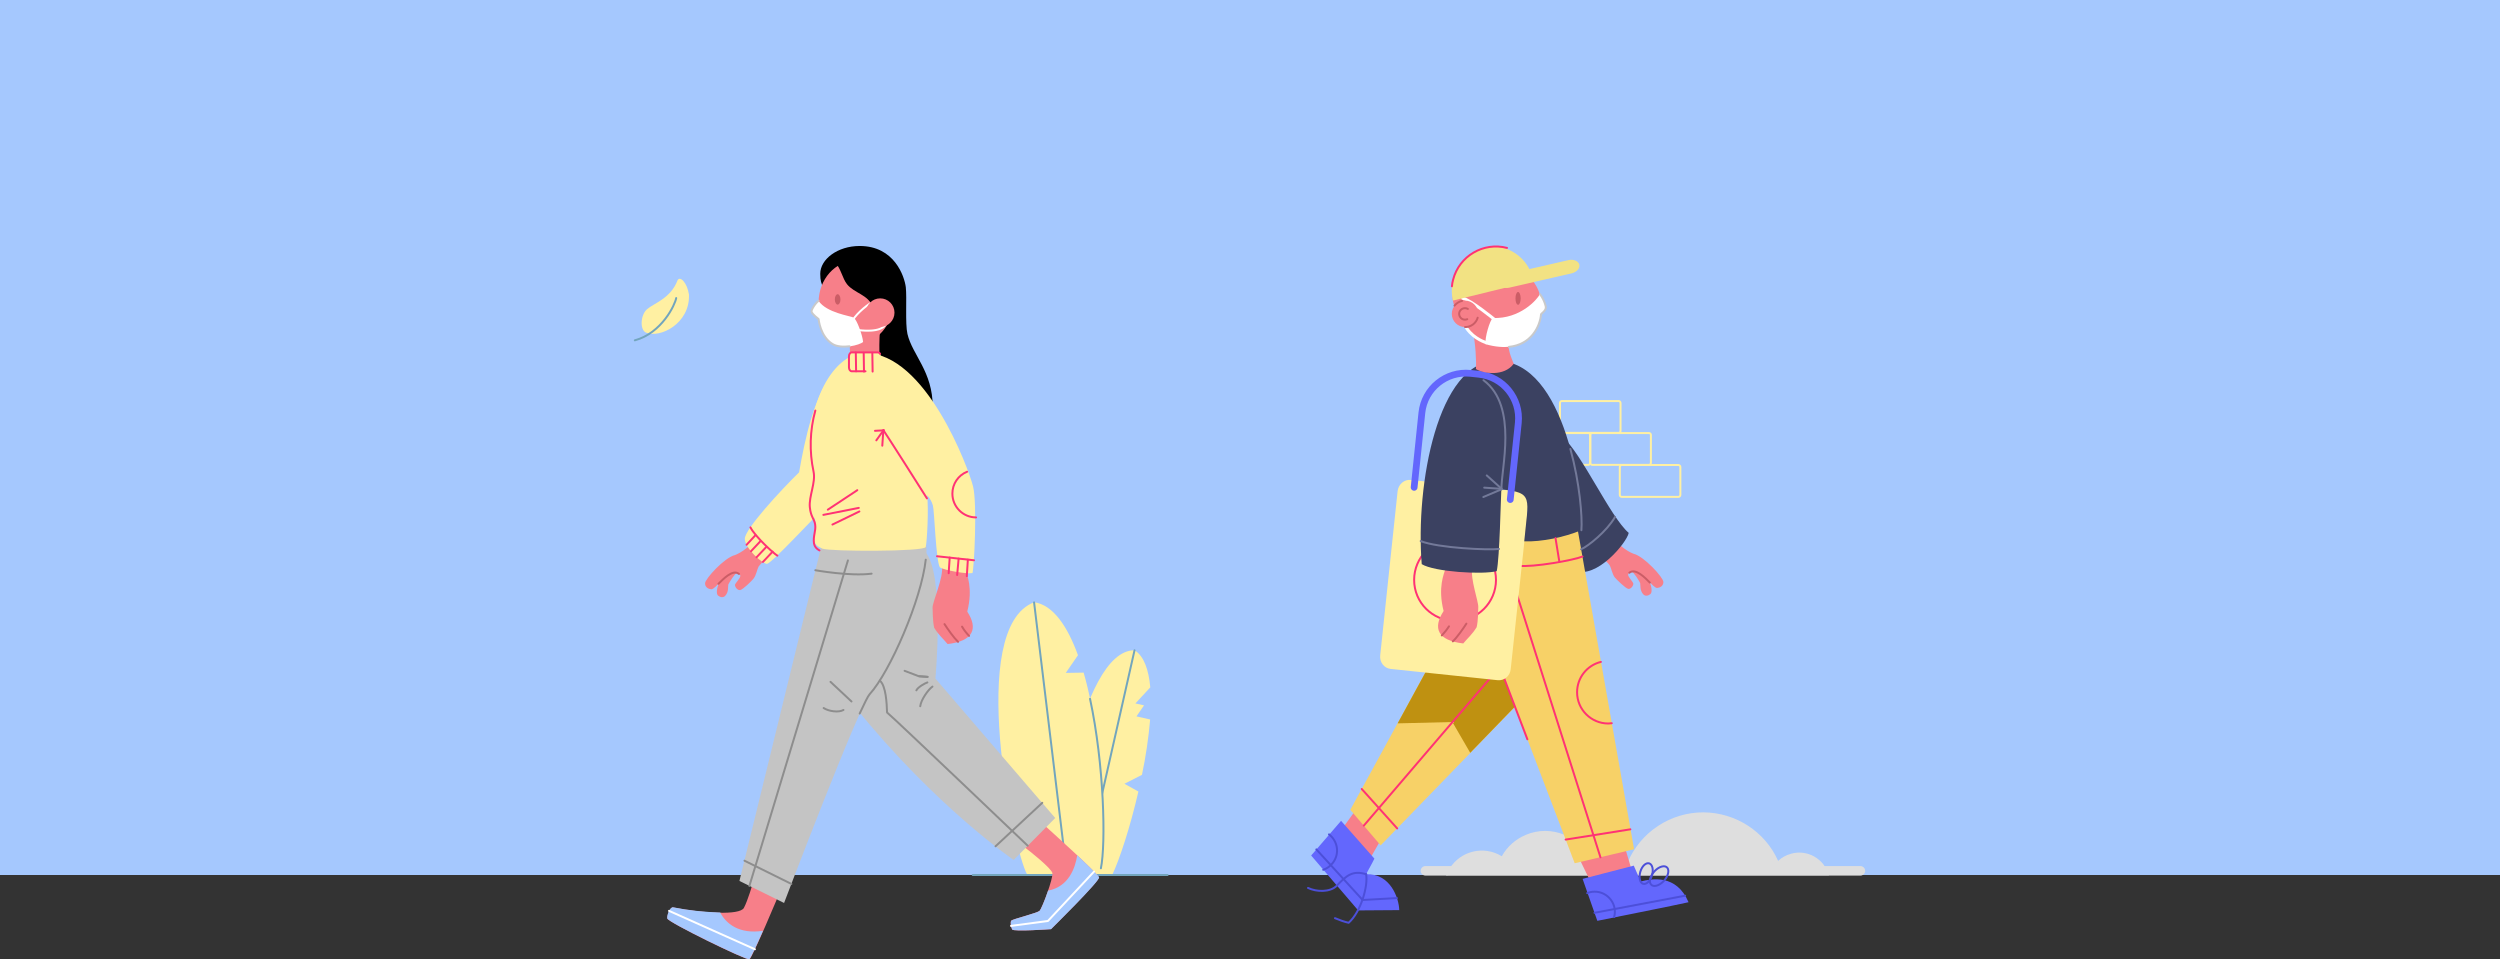 <?xml version="1.0" encoding="utf-8"?>
<!-- Generator: Adobe Illustrator 24.1.2, SVG Export Plug-In . SVG Version: 6.00 Build 0)  -->
<svg version="1.1" id="Calque_1" xmlns="http://www.w3.org/2000/svg" xmlns:xlink="http://www.w3.org/1999/xlink" x="0px" y="0px"
	 viewBox="0 0 1680 644.7" style="enable-background:new 0 0 1680 644.7;" xml:space="preserve">
<rect x="0" y="0" width="1680" height="644.7" fill="#333333" stroke="none"/>
<style type="text/css">
	.st0{fill:#A5C8FE;}
	.st1{fill:none;stroke:#FFF0A2;stroke-width:1.342;stroke-linecap:round;stroke-linejoin:round;}
	.st2{fill-rule:evenodd;clip-rule:evenodd;fill:#DEDEDE;}
	.st3{fill-rule:evenodd;clip-rule:evenodd;fill:#F77F89;}
	.st4{fill-rule:evenodd;clip-rule:evenodd;fill:#6367FD;}
	.st5{fill:none;stroke:#4C4FD9;stroke-width:1.342;stroke-linecap:round;stroke-linejoin:round;}
	.st6{fill-rule:evenodd;clip-rule:evenodd;fill:#F7D167;}
	.st7{fill:none;stroke:#FF3274;stroke-width:1.342;stroke-linecap:round;stroke-linejoin:round;}
	.st8{fill-rule:evenodd;clip-rule:evenodd;fill:#BF9111;}
	.st9{fill-rule:evenodd;clip-rule:evenodd;fill:#3B4161;}
	.st10{fill-rule:evenodd;clip-rule:evenodd;fill:#FFF0A2;}
	.st11{fill:none;stroke:#6367FD;stroke-width:4.544;stroke-linecap:round;stroke-linejoin:round;}
	.st12{fill-rule:evenodd;clip-rule:evenodd;fill:#FFFFFF;}
	.st13{fill:none;stroke:#FFFFFF;stroke-width:2.047;stroke-linecap:round;stroke-linejoin:round;}
	.st14{fill-rule:evenodd;clip-rule:evenodd;fill:#CB5D66;}
	.st15{fill:none;stroke:#737999;stroke-width:1.342;stroke-linecap:round;stroke-linejoin:round;}
	.st16{fill:none;stroke:#CB5D66;stroke-width:1.342;stroke-linecap:round;stroke-linejoin:round;}
	.st17{fill-rule:evenodd;clip-rule:evenodd;fill:#F2E283;}
	.st18{fill:none;stroke:#C9C9C9;stroke-width:1.342;stroke-linecap:round;stroke-linejoin:round;}
	.st19{fill:none;stroke:#72A5BD;stroke-width:1.342;stroke-linecap:round;stroke-linejoin:round;}
	.st20{fill-rule:evenodd;clip-rule:evenodd;fill:#A5C8FE;}
	.st21{fill-rule:evenodd;clip-rule:evenodd;fill:#C4C4C4;}
	.st22{fill-rule:evenodd;clip-rule:evenodd;}
	.st23{fill:none;stroke:#FFFFFF;stroke-width:1.342;stroke-linecap:round;stroke-linejoin:round;}
	.st24{fill:none;stroke:#8D8D8D;stroke-width:1.342;stroke-linecap:round;stroke-linejoin:round;}
</style>
<rect class="st0" width="1680" height="588"/>
<g>
	<g id="Layer_2_1_">
		<g id="Layer_1-2_1_">
			<path class="st1" d="M1108.1,291H1070c-0.7,0-1.3,0.6-1.3,1.3v18.8c0,0.7,0.6,1.3,1.3,1.3h38.1c0.7,0,1.3-0.6,1.3-1.3v-18.8
				C1109.4,291.6,1108.9,291,1108.1,291z"/>
			<path class="st1" d="M1087.7,269.5h-38.1c-0.7,0-1.3,0.6-1.3,1.3v18.8c0,0.7,0.6,1.3,1.3,1.3h38.1c0.7,0,1.3-0.6,1.3-1.3v-18.8
				C1089,270.1,1088.4,269.5,1087.7,269.5z"/>
			<path class="st1" d="M1067.3,291h-38.1c-0.7,0-1.3,0.6-1.3,1.3v18.8c0,0.7,0.6,1.3,1.3,1.3h38.1c0.7,0,1.3-0.6,1.3-1.3v-18.8
				C1068.6,291.6,1068,291,1067.3,291z"/>
			<path class="st1" d="M1127.9,312.5h-38.1c-0.7,0-1.3,0.6-1.3,1.3v18.8c0,0.7,0.6,1.3,1.3,1.3h38.1c0.7,0,1.3-0.6,1.3-1.3v-18.8
				C1129.3,313.2,1128.6,312.5,1127.9,312.5z"/>
			<path class="st2" d="M1144.6,545.9c-22.1,0-42,13.2-50.7,33.3c-7.2-5.8-17.3-5.8-24.6-0.2c-7.2-17.1-26.9-25.2-43.9-18
				c-6.9,2.9-12.6,7.9-16.2,14.4c-12-7.4-27.7-3.7-35.1,8.3c-0.9,1.5-1.6,3-2.3,4.7c0.6,0,1.1-0.2,1.7-0.2h255.5
				c-3-11-14.4-17.6-25.4-14.5c-3.3,0.9-6.2,2.5-8.7,4.8C1186.1,558.8,1166.4,546,1144.6,545.9z"/>
			<path class="st2" d="M957.9,582h292.3c1.8,0,3.2,1.5,3.2,3.2l0,0l0,0c0,1.8-1.5,3.2-3.2,3.2H957.9c-1.8,0-3.2-1.5-3.2-3.2l0,0
				C954.7,583.5,956.1,582,957.9,582L957.9,582z"/>
			<path class="st3" d="M910.5,545.1l-8.6,11.9l17.6,22l8.1-14.1L910.5,545.1z"/>
			<path class="st4" d="M901.2,551.6l-20.1,23.3l31.6,36.9c0,0,21-0.2,27.6-0.2c-0.2-8.1-6-24.8-22.3-24.1
				c3.3-5.8,5.6-10.5,5.6-10.5L901.2,551.6z"/>
			<path class="st5" d="M918.1,587.5c-9.1-2.8-13.2,0.8-19.7,7.6c-4.5,4.7-13.8,4.3-19.4,1.6"/>
			<path class="st5" d="M897.1,617c3,1.3,6.1,2.4,9.2,3.1c8.3-7.4,13.2-24.9,11.7-32.8"/>
			<path class="st5" d="M893.1,560.7c6,4.6,7.2,13.1,2.6,19.1c-1.6,2.1-3.8,3.8-6.5,4.7"/>
			<path class="st5" d="M884.6,570.8l31.1,34l23-1.3"/>
			<path class="st6" d="M960.7,446.7l-53.3,97.5l20.4,23.9l96.2-99.2L1003,439L960.7,446.7z"/>
			<path class="st7" d="M938.9,556.7l-23.8-26.5"/>
			<path class="st8" d="M1002.9,439l-42.2,7.7l-21.5,39.4l36.8-0.9l12,20.7l35.9-37.1L1002.9,439z"/>
			<path class="st7" d="M916.5,554.8c21.8-25.6,88.6-103.4,88.6-103.4"/>
			<path class="st3" d="M1061.4,577.2l6.5,13.4l28.8-5.2l-4.8-16.2L1061.4,577.2z"/>
			<path class="st4" d="M1063.5,590.6l9.9,28.2c0,0,56.9-11.4,61.3-12.5c-8.1-19-24.6-15.8-31.9-14c-1.8-3.4-3.4-7-4.9-10.6
				L1063.5,590.6z"/>
			<path class="st5" d="M1102.3,585.8c1.1-3.8,3.8-6.3,6-5.6c2.1,0.7,3,4.2,1.8,8.1c-1.1,3.8-3.8,6.3-6,5.6
				C1102,593.3,1101.2,589.7,1102.3,585.8z"/>
			<path class="st5" d="M1112,585.3c3-3.1,6.8-4.1,8.4-2.2c1.6,1.9,0.5,6-2.5,9.1s-6.8,4.1-8.4,2.2
				C1107.8,592.5,1109,588.4,1112,585.3z"/>
			<path class="st3" d="M1085.7,364c3.6,2.9,7.3,6.3,12,8.1c7.1,1.7,20.1,16,20.1,19c0,2.9-2.6,3.9-4.2,4c-1.4,0.1-4.3-3.1-5.1-4.1
				c1.3,2.9,2,6.9,0.6,8.2c-1.5,1.2-3.5,1.7-4.9,0.1c-2.3-2.7-1.7-5.7-2-7.5c-1.1-2.2-4.2-7-5.6-7.6c-0.9,0.1-2.3,0.4-2.5,1.9
				c-0.2,1.5,3.2,4.7,3.5,6.1c0,1.7-1.9,3.9-3.5,3.5c-1.9-0.5-7.6-6.1-8.9-7.6c-1.7-2-2.5-6.5-3.4-8.1c-0.9-1.5-4.5-4.7-5.1-5.4
				C1075.9,374,1082.1,361.2,1085.7,364z"/>
			<path class="st9" d="M1050.1,293.7c12.8,10.9,32,53.8,44.4,64.4c-1.3,6.6-21.7,31.3-36.2,25.4
				C1040.1,376.1,1040.3,285.5,1050.1,293.7z"/>
			<path class="st6" d="M1060,354.8l38.1,215.9l-39.9,9.4l-52.4-137.3l13-95.4L1060,354.8z"/>
			<path class="st7" d="M1026.4,496.8l-18.7-49.1"/>
			<path class="st7" d="M1075.5,576.1l-61.4-193.3"/>
			<path class="st7" d="M1063.4,374c-5.4,2.3-32.8,7.4-43.5,6.2"/>
			<path class="st10" d="M948,322.5l72.1,7.7c4.3,0.5,7.4,4.5,6.9,9.1l-11.8,110.4c-0.5,4.6-4.3,7.8-8.7,7.4l-72.1-7.6
				c-4.3-0.5-7.4-4.5-6.9-9.1l11.7-110.4C939.8,325.3,943.7,322.1,948,322.5z"/>
			<path class="st7" d="M950.3,389.7c0-15.2,12.3-27.5,27.5-27.5s27.5,12.3,27.5,27.5c0,15.2-12.3,27.5-27.5,27.5
				S950.3,404.9,950.3,389.7L950.3,389.7z"/>
			<path class="st3" d="M976.1,199.1c0-6.9,3.8-12.4,8.7-12.4c4.7,0,8.7,5.6,8.7,12.4s-3.8,12.4-8.7,12.4S976.1,206,976.1,199.1z"/>
			<path class="st3" d="M980.9,205.7c0-15.2,12.3-27.5,27.5-27.5s27.5,12.3,27.5,27.5s-12.3,27.5-27.5,27.5l0,0
				C993.3,233.2,980.9,220.8,980.9,205.7L980.9,205.7z"/>
			<path class="st3" d="M971.6,381.5c-1.3,4.2-5.5,13.2-1.5,29.1c-7.5,11.6-4,19.8,13.2,21.8c2.9-3.5,5.8-5.8,9-10.9
				c1.1-4.6,1-11.6,1.1-13.5c0.2-3.8-5.5-19.1-4-26C990.8,375.2,972.9,377.3,971.6,381.5z"/>
			<path class="st9" d="M1005.8,242.5c-39.6,0-54.7,83.3-50.4,136.6c8.3,5.2,41,7.2,50.4,4.7c2-9.4,2.7-48.5,3.1-54.9
				c21.9,2.1,18.1,5.6,15.4,34.9c11.4,0.4,26.8-2.7,38.3-7.5C1064.3,336.2,1052.5,242.5,1005.8,242.5z"/>
			<path class="st11" d="M950.3,327.5l5.2-50.1c1.7-16.3,16.3-28.2,32.7-26.5l5.6,0.6c16.3,1.7,28.2,16.3,26.5,32.7l-5.4,51.5"/>
			<path class="st3" d="M989.6,221.7c2,8.9,2.6,21.4,2.2,26.3c5.2,3.1,18.9,5.2,25.4-3.5c-3.1-7.5-3.8-11.1-3.5-15.4
				C1014,224.8,987.6,212.9,989.6,221.7z"/>
			<path class="st12" d="M998.3,231.3c-0.6-4.7,2.9-16,4.8-17.6c18.5,0.7,29.9-12.4,31.7-16c1.7,2.3,3,4.9,3.7,7.7
				c0.5,1.8,0.1,3.1-3,5.7C1034.8,221.8,1025,238.9,998.3,231.3z"/>
			<path class="st13" d="M1004.6,214.9c0,0-16.7-13.7-21.6-14.4"/>
			<path class="st14" d="M1018.4,200.5c0-2.4,0.8-4.3,1.7-4.3c1,0,1.8,2,1.8,4.3c0,2.4-0.8,4.3-1.7,4.3
				C1019.1,204.8,1018.4,202.9,1018.4,200.5z"/>
			<path class="st15" d="M1007.3,368.9c-6.4,0.9-41.1-0.6-52.6-5.3"/>
			<path class="st15" d="M1009,328.9c-0.5-13.2,11.5-55.8-12.1-73.4"/>
			<path class="st15" d="M1009,328.8l-12.2,5.2"/>
			<path class="st15" d="M997.4,327.7l11.6,0.8"/>
			<path class="st15" d="M999.1,319.5l9.9,8.9"/>
			<path class="st15" d="M1062.7,356.3c0.7-8.8-1.1-31.6-7.4-54.6"/>
			<path class="st15" d="M1085.3,347.4c-5.4,9.5-18.1,19.7-22.8,21.7"/>
			<path class="st7" d="M1047.9,377.6c-0.6-3.4-2.6-16-2.6-16"/>
			<path class="st7" d="M1095.6,557.3l-43.5,6.9"/>
			<path class="st7" d="M1083.1,486c-0.7,0.1-1.6,0.2-2.3,0.2c-11.6,0-21-9.4-21-21c0-9.7,6.6-18.1,16-20.4"/>
			<path class="st5" d="M1071.5,613.4l60.9-11.5"/>
			<path class="st5" d="M1066.6,600.2c1.6-0.7,3.3-1,5-1c7.5,0,13.6,6.1,13.6,13.6c0,1.1-0.2,2.4-0.5,3.5"/>
			<path class="st13" d="M998.7,230.3c-2.1-0.8-10.5-3.8-14.9-12.7"/>
			<path class="st3" d="M975.6,210.9c0-4.9,4-8.9,8.9-8.9s8.9,4,8.9,8.9s-4,8.9-8.9,8.9l0,0C979.6,219.8,975.6,215.8,975.6,210.9z"
				/>
			<path class="st16" d="M993,213.5c-1.1,3.8-4.6,6.3-8.5,6.3"/>
			<path class="st16" d="M977.4,205.4c1.3-1.6,3.1-2.8,5.1-3.2"/>
			<path class="st17" d="M997.2,166.4c-15,3.7-24.3,19.6-20.9,35.6l0,0l54.3-13.3C1027.2,172.7,1012.2,162.8,997.2,166.4
				L997.2,166.4z"/>
			<path class="st17" d="M1012.2,184.4l41.8-9.6c3.4-0.8,6.7,0.6,7.3,3l0,0c0.6,2.5-1.8,5.1-5.2,5.9l-41.8,9.6
				c-3.4,0.8-6.7-0.6-7.3-3l0,0C1006.4,187.8,1008.7,185.2,1012.2,184.4z"/>
			<path class="st16" d="M968.9,427c1.8-1.9,3.4-3.9,4.8-6.1"/>
			<path class="st16" d="M976.3,431c2.9-2.7,6.9-8.5,9.1-11.9"/>
			<path class="st16" d="M1094.9,384.9c4.2-3.5,10.9,3.7,13.8,6.6"/>
			<path class="st16" d="M986,214.5c-2,0.8-4.2,0-5.1-2c-0.9-2,0-4.2,2-5.1c1.1-0.5,2.5-0.4,3.5,0.2"/>
			<path class="st7" d="M1012.7,166.6c-15.8-4.1-32.1,5.4-36.2,21.3c-0.4,1.5-0.7,2.9-0.8,4.5"/>
			<path class="st18" d="M1034.9,197.7c1.7,2.3,3,4.9,3.7,7.7c0.5,1.8,0.1,3.1-3,5.7c-0.7,8.3-6.6,20.5-21.6,22"/>
		</g>
	</g>
	<g id="Layer_2">
		<g id="Layer_1-2">
			<path class="st10" d="M762.5,437c-37.4-0.6-55.9,134.4-52.7,144.1c0.7,2.2,2.5,4.7,4.7,6.9h32.9c5-10.6,12.1-32.2,17.6-56.1
				l-9.4-5.2l11.8-6c2.6-12.3,4.4-24.7,5.5-37.2l-9.2-2.1l5.1-7.4l-5.8-1.3l10-10.8C771.9,450.1,768.8,441,762.5,437z"/>
			<path class="st19" d="M762.4,437l-34.1,151"/>
			<path class="st10" d="M695,404.7c-45.7,17-14,166.7-4.8,182.9h48.3c0.1-0.2,0.2-0.2,0.2-0.3c5.4-10.9,4.1-84.8-10.5-135.3
				l-12,0.2l8.2-11.9C717.3,420.7,707.6,406.5,695,404.7z"/>
			<path class="st19" d="M653.7,588h130.9"/>
			<path class="st19" d="M694.9,404.8l22.1,182.9"/>
			<path class="st3" d="M687.5,568.6c4.7,3.4,19,14.9,19.7,18.1c0.7,3.2-6.9,23.9-8.7,25.4c-1.7,1.6-18.2,5.5-19,6.6
				c-0.7,1.1-0.2,4.3,0.6,5.9c0.7,1.6,26.1-0.2,26.1-0.2s32.8-32.3,32.3-34.8c-0.4-2.5-37.2-35.5-37.2-35.5S682.8,565.2,687.5,568.6
				z"/>
			<path class="st20" d="M723.9,574.7c-1.3,8.5-5.7,21.2-19.6,23.8c-2.1,6.3-4.8,12.7-5.7,13.6c-1.7,1.5-18.1,5.5-19,6.6
				c-0.8,1.1-0.2,4.3,0.6,5.9c0.7,1.6,26.1-0.2,26.1-0.2s32.8-32.3,32.3-34.8C738.4,588.5,731.5,581.9,723.9,574.7z"/>
			<path class="st3" d="M525,597.1c-1.7,4.4-19.5,46.7-21.4,47.6c-1.9,0.9-54.7-24.9-55.1-27.4c-0.4-2.5,2-7.9,3.9-7.5
				c20.2,4,44.8,5.4,47.5,0.3c2.7-5.1,6.1-16.9,6.1-16.9S526.6,592.7,525,597.1z"/>
			<path class="st20" d="M452.3,609.7c-2-0.4-4.3,5.1-3.9,7.5c0.5,2.5,53.3,28.3,55.1,27.4c0.8-0.4,5-9.3,9.2-19.1
				c-16.3,2.5-25-5.1-28.7-12.3C473.5,612.9,462.8,611.8,452.3,609.7z"/>
			<path class="st21" d="M574.9,475.4c53.9,66.8,106.3,102.5,106.3,102.5l27.9-28.2L628.6,456c0,0,6.6-72.4-7.4-85.6
				C607.2,357.2,541,433.3,574.9,475.4z"/>
			<path class="st21" d="M552.2,366l-55.3,226l30,14.8c0,0,50.2-132.3,57.7-140.3c15.3-16.5,40-76.1,37.9-99.1S552.2,366,552.2,366z
				"/>
			<path class="st3" d="M648.5,381.9c1.3,4.3,5.5,13.2,1.5,29.1c7.5,11.5,4,19.8-13.2,21.8c-2.9-3.5-5.8-5.8-9-10.9
				c-1.1-4.6-1-11.6-1.1-13.5c-0.2-3.8,7.7-20.9,6.2-27.7C631.5,373.8,647.3,377.5,648.5,381.9z"/>
			<path class="st16" d="M651.2,427.3c-1.8-1.9-3.4-3.9-4.7-6.2"/>
			<path class="st16" d="M643.8,431.3c-2.9-2.8-6.9-8.5-9.1-11.9"/>
			<path class="st3" d="M505.9,364.9c-3.6,2.9-7.3,6.3-12,8.1c-7.1,1.7-20.1,16-20.1,19c0,2.9,2.6,3.9,4.2,4c1.4,0.1,4.3-3.2,5.1-4
				c-1.3,2.9-2,6.9-0.6,8.2c1.5,1.2,3.5,1.7,4.9,0.1c2.4-2.7,1.7-5.7,2-7.5c1.1-2.1,4.2-7,5.6-7.7c1,0.1,2.3,0.3,2.5,1.8
				c0.2,1.5-3.2,4.7-3.6,6.1c0,1.7,1.9,3.9,3.6,3.5c1.9-0.5,7.7-6.1,8.9-7.7c1.7-2,2.5-6.6,3.4-8.1c1-1.5,4.5-4.7,5.1-5.4
				C515.6,374.7,509.5,362,505.9,364.9z"/>
			<path class="st16" d="M496.6,385.7c-4.2-3.5-10.8,3.7-13.8,6.6"/>
			<path class="st10" d="M561.3,249.8c-13.8,13.2-20.6,46.3-24.3,67.6c-12.2,11.9-36.6,38.3-36.5,44.7c0.1,6.4,11.9,16.9,14.9,16.8
				c3-0.1,31.3-31,35.6-34.6C555.4,340.8,564.6,246.7,561.3,249.8z"/>
			<path class="st22" d="M556.3,195.4c-1.9-1.7-5.1-2.4-5.1-11.4c0-9.8,11.7-18.7,26.5-18.7c23.4,0,30.1,20.5,31,27.7
				c0.8,7.3-0.5,24.3,1.1,31.4c3.3,14.2,17,25.2,17,49.1c0,7.3-31.4,1-37,0.2s-12.3-38.1-12.3-38.1S558.1,197.2,556.3,195.4z"/>
			<path class="st3" d="M591.9,217.3c-1.1,4.5-1.3,23.9-0.5,30.3c-3.8,2.8-18,2.5-20.9-0.6c0.9-8,0.9-15,0-18.5
				C569.6,225.1,593,212.8,591.9,217.3z"/>
			<path class="st3" d="M550.1,203.2c0-15.5,11.2-28,25-28c13.8,0,25,12.6,25,28s-11.2,28-25,28
				C561.3,231.2,550.1,218.6,550.1,203.2z"/>
			<path class="st12" d="M580,229.8c-0.4-4.7-4.3-15.3-6.4-16.4s-18.2-3.2-23.5-11.2c-2.8,2.3-5.1,6.5-4.7,7.4
				c0.5,1.8,4.7,4.9,4.7,4.9s1,11.7,9.4,16.8C565.7,235,577.7,231.9,580,229.8z"/>
			<path class="st23" d="M573.2,214.9c2.9-4.7,10.4-10.9,14.4-12.6"/>
			<path class="st23" d="M576.9,221.8c0,0,16,2.5,18.5-4.5"/>
			<path class="st22" d="M561.5,176.9c3.3,2.9,4.7,10.4,7.7,14.1c4.8,6,14.2,7,17.2,15c2.9,8,17.9,1.6,17.9,1.6l-2-19L591.1,177
				l-17.4-5C573.7,172,558.1,173.9,561.5,176.9z"/>
			<path class="st3" d="M581.9,210.1c0-5.3,4.3-9.6,9.6-9.6s9.6,4.3,9.6,9.6c0,5.3-4.3,9.6-9.6,9.6l0,0
				C586.2,219.7,581.9,215.4,581.9,210.1z"/>
			<path class="st14" d="M561,201.2c0-2,0.9-3.5,1.9-3.5c1,0,1.9,1.6,1.9,3.5c0,2-0.9,3.5-1.9,3.5S561,203.2,561,201.2z"/>
			<path class="st10" d="M581.2,237.2c41.1,0,69.8,77.9,72.7,89.7c2.9,11.8,0.7,54.9-0.4,58.2c-4.1,0.8-18.8-1.9-21.9-3.8
				c-2.7-4.5-3.7-38.5-4.7-41.6c-0.7-2.6-2.1-5-3.9-6.9c1.2,9.1-0.1,31.6-0.9,34.8c-0.8,3.2-64.5,3.1-69.4,1.1
				c-3-1.3-5.1-2.6-5.6-5.6c-0.7-5.1,1.4-8.4,0.8-12.6c-0.6-4.2-2.9-4.9-3.6-11.8c-0.7-7.2,4.1-16.7,2.5-23.9
				C538.3,277.4,558.5,237.2,581.2,237.2z"/>
			<path class="st10" d="M572.4,236.9h17.6c1.1,0,1.9,1.2,1.9,2.7v7.4c0,1.5-0.9,2.7-1.9,2.7h-17.6c-1.1,0-1.9-1.2-1.9-2.7v-7.4
				C570.5,238.2,571.3,236.9,572.4,236.9z"/>
			<path class="st24" d="M503.6,595.3l66.2-218.7"/>
			<path class="st24" d="M531.8,594l-31.5-15.6"/>
			<path class="st24" d="M566.8,477.1c-3.2,1.9-10,0.9-13.3-1.3"/>
			<path class="st24" d="M558.1,458.2l14.1,13.2"/>
			<path class="st24" d="M577.7,479.5c3.2-6.9,5.5-11.6,6.7-13c13.6-14.8,34.8-63.6,37.7-90.4"/>
			<path class="st24" d="M690.6,568.3c0,0-90.3-86.2-94.5-89.5c-0.2-6-0.7-17.8-4.8-21.4"/>
			<path class="st24" d="M626.6,461.4c-2.9,2-7.8,9.1-8.2,13.2"/>
			<path class="st24" d="M623.2,458.6c-1.6,0.5-6.3,3.1-7.4,5.3"/>
			<path class="st24" d="M623.4,454.9l-5.8-0.4l-9.7-3.7"/>
			<path class="st24" d="M623.2,454.8l-5.4-0.4"/>
			<path class="st24" d="M700.4,539.5l-31.4,29.2"/>
			<path class="st24" d="M547.9,383.2c0,0,23.4,4.2,37.8,2.3"/>
			<path class="st7" d="M550.7,369.9c-2-1.1-3.3-2.5-3.7-4.7c-0.7-5.1,1.4-8.4,0.8-12.6s-2.9-4.9-3.6-11.8
				c-0.7-7.2,4.1-16.7,2.5-23.9c-2.9-13.6-2.5-27.6,1.2-41"/>
			<path class="st7" d="M522.4,373.4c-2.5-1.4-15-12.9-18.1-19"/>
			<path class="st7" d="M519.2,370.7l-6.5,6.9"/>
			<path class="st7" d="M514.9,367.6l-6.5,6.9"/>
			<path class="st7" d="M510.9,363.8l-6.2,6.6"/>
			<path class="st7" d="M507.7,359.6l-6,6.5"/>
			<path class="st7" d="M654.5,376.5l-24.8-2.7"/>
			<path class="st7" d="M650.4,376.1l-0.7,11.1"/>
			<path class="st7" d="M644.2,375.4l-1,11"/>
			<path class="st7" d="M638.2,374.7l-0.7,10.5"/>
			<path class="st7" d="M655.9,347.7c-8.8,0-15.9-7.2-15.9-16c0-6.5,3.9-12.3,9.9-14.7"/>
			<path class="st7" d="M622.9,334.9c-2.2-3.6-27.9-44-29.2-45.7"/>
			<path class="st7" d="M588,289.5l5.8-0.3"/>
			<path class="st7" d="M588.9,295.9l4.9-6.9"/>
			<path class="st7" d="M592.9,299.5l0.7-10.3"/>
			<path class="st7" d="M559.4,352.5l18.1-8.8"/>
			<path class="st7" d="M577.1,341.3l-23.8,4.7"/>
			<path class="st7" d="M556.3,342.5l19.8-13.1"/>
			<path class="st7" d="M581.6,249.5h-9.2c-1.1,0-1.9-1.2-1.9-2.7v-7.3c0-1.5,0.9-2.7,1.9-2.7H590c0.6,0.1,1.1,0.4,1.4,1"/>
			<path class="st7" d="M575.1,236.9l0.2,12.6"/>
			<path class="st7" d="M580.4,237.1l0.1,6.1l0.1,6.5"/>
			<path class="st7" d="M586.2,237.1l0.1,6.1l0.1,6.5"/>
			<path class="st23" d="M507.3,637.9l-57.7-25.8"/>
			<path class="st23" d="M735.2,585.7l-31,33.2l-24.8,3.3"/>
			<path class="st10" d="M434.1,223.5c-4.2-1.8-3.8-11.8,0.8-15.8c4.6-3.9,15.9-7.3,20.4-19.3c1.6-3.3,6.5,1.5,7.7,9.6
				C463.7,217.5,443.5,227.5,434.1,223.5z"/>
			<path class="st19" d="M454.4,200.3c-0.7,4.3-9.6,23.5-27.8,28.4"/>
			<path class="st18" d="M550.1,202.1c-2.8,2.3-5.1,6.5-4.7,7.4c0.5,1.8,4.7,4.9,4.7,4.9s1,11.7,9.4,16.8c2.9,1.8,7.4,2,11.4,1.5"/>
			<path class="st19" d="M739.8,583.5c3.4-16.4,2.2-69.7-7.3-113.9"/>
		</g>
	</g>
</g>
</svg>
